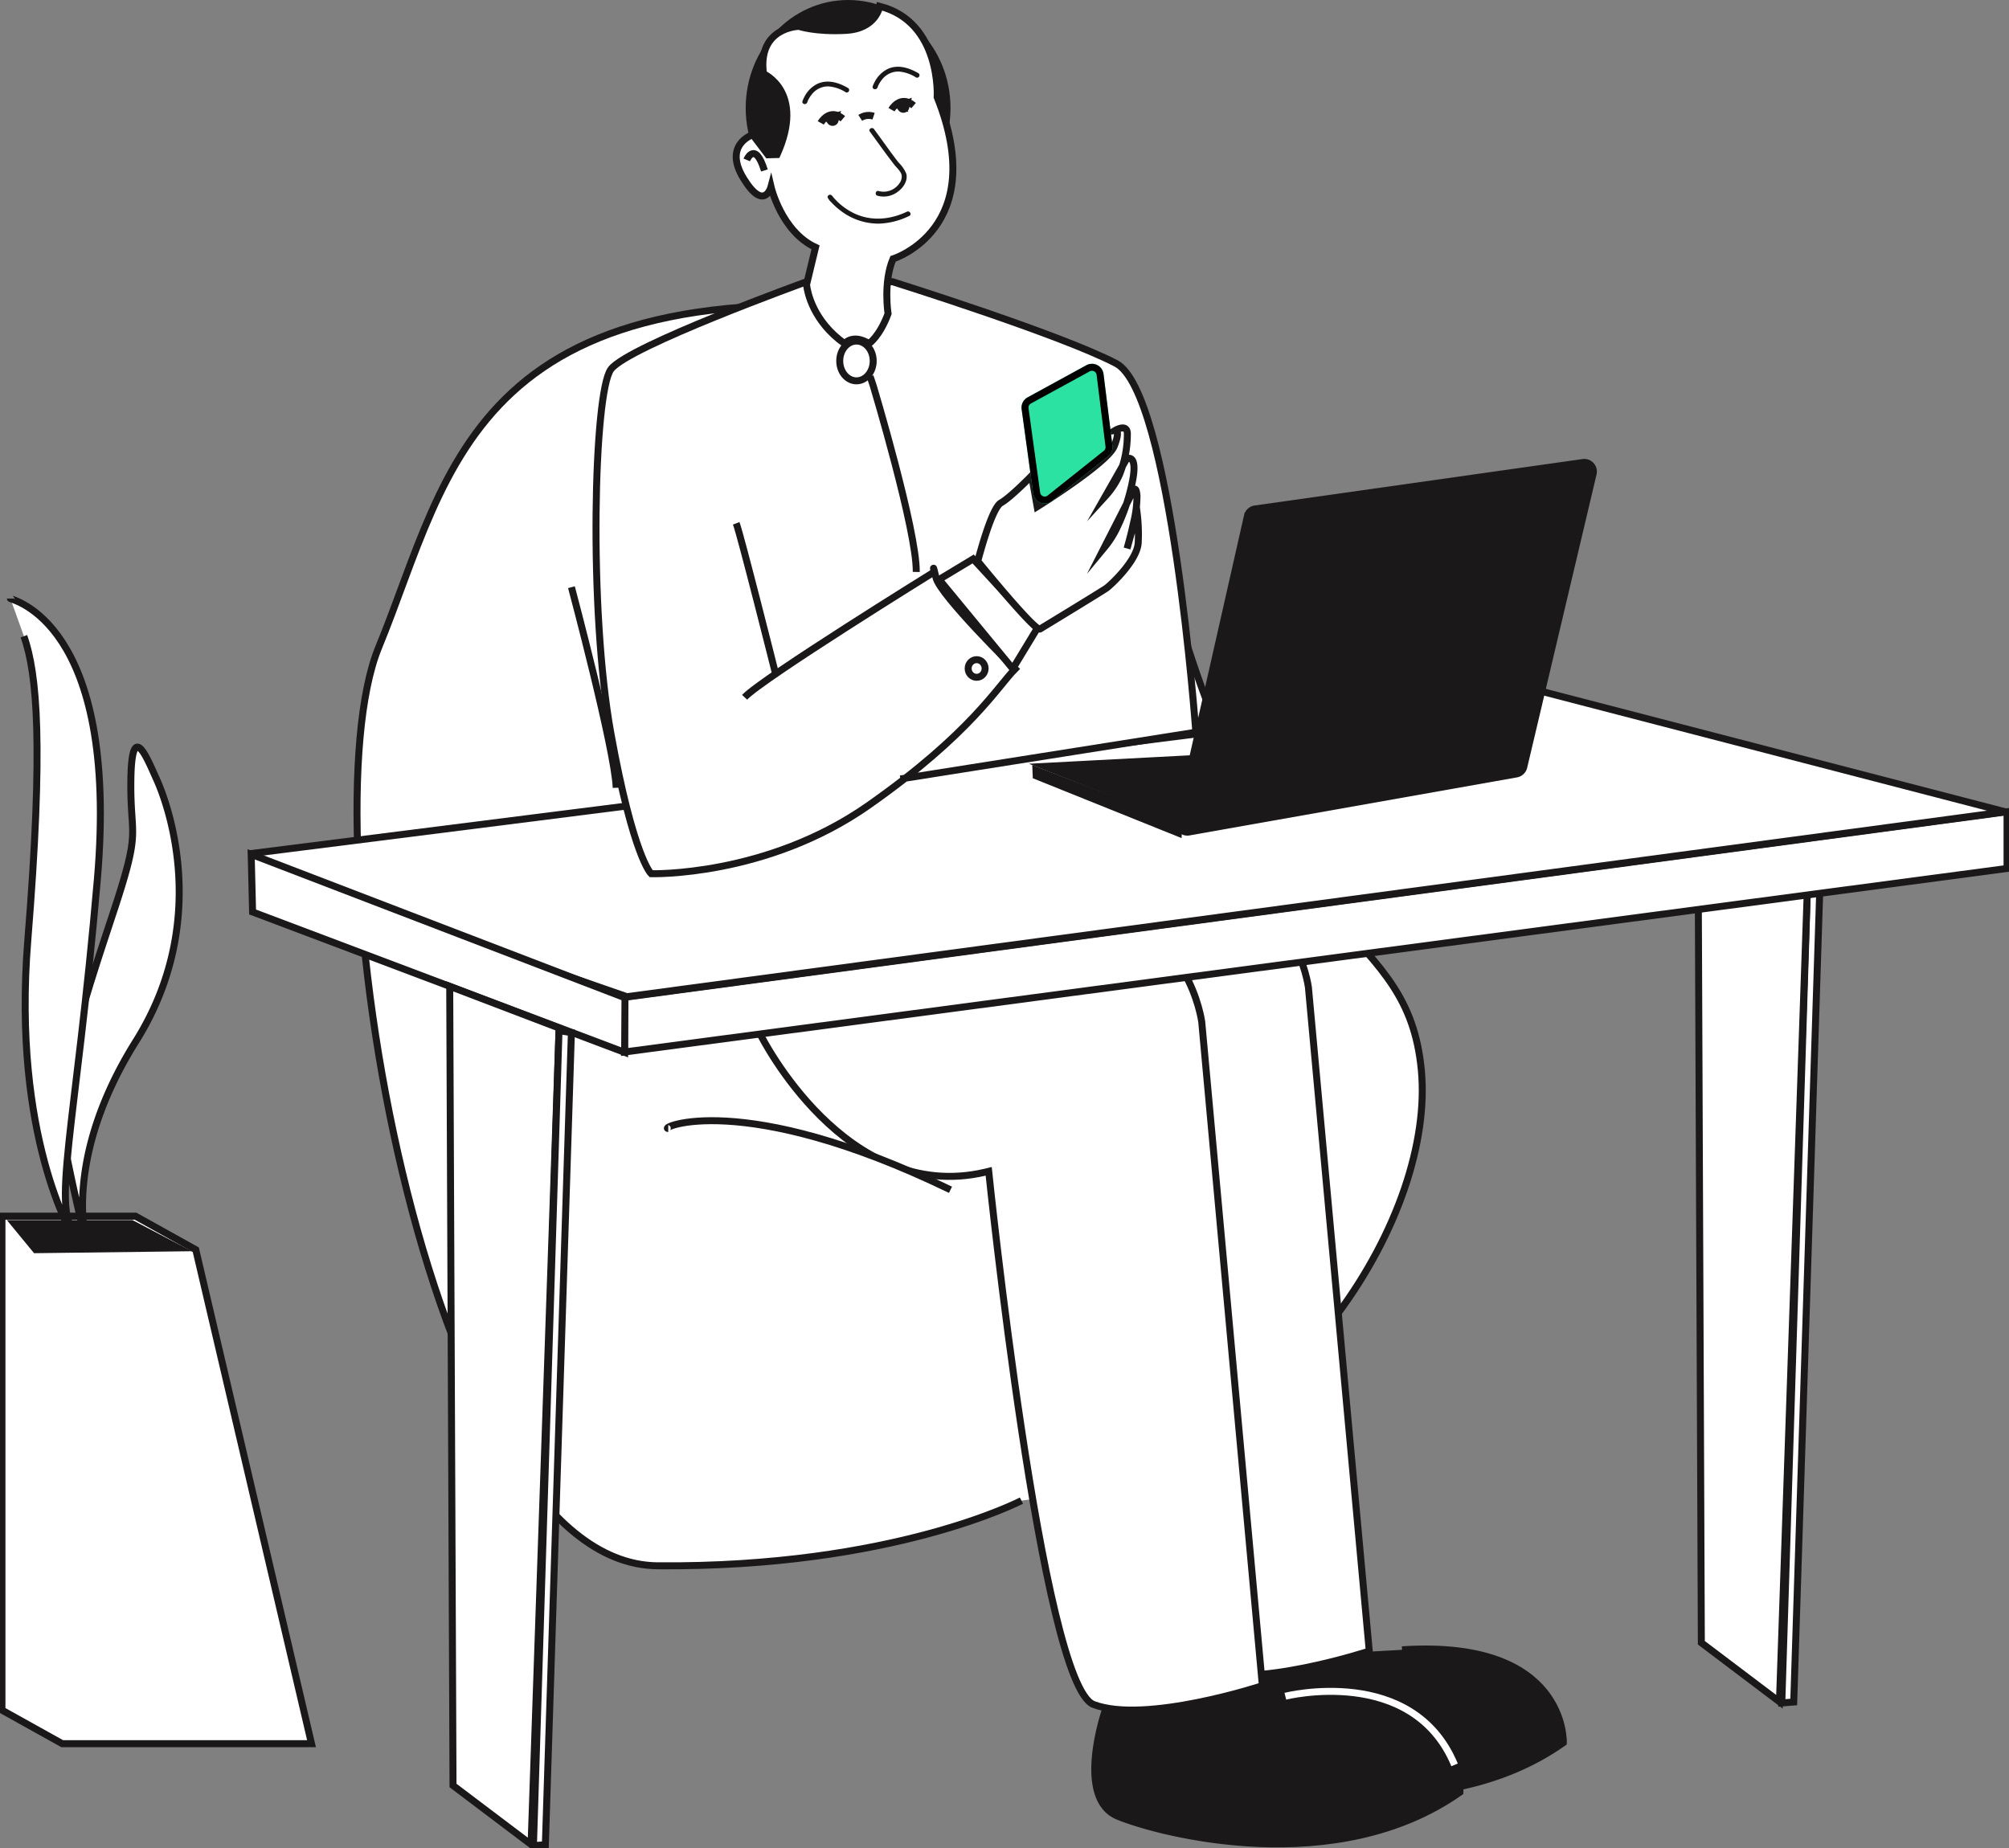 <svg xmlns="http://www.w3.org/2000/svg" width="288" height="265"><rect width="100%" height="100%" fill="#808080" stroke="none"/><defs><clipPath id="a"><path fill="#fff" d="m158.86 65.416-8.058 6.419a1.668 1.668 0 0 1-2.683-1.07l-1.666-12.123a1.663 1.663 0 0 1 .85-1.664l8.442-4.616a1.668 1.668 0 0 1 2.449 1.254l1.283 10.319a1.663 1.663 0 0 1-.617 1.481z"/></clipPath></defs><path fill="#1a1818" d="M173.276 238.109s-4.443 12.671 1.833 15.223c6.276 2.552 31.346 8.993 49.002-3.473 0 0 .556-14.873-23.115-13.314"/><path fill="none" stroke="#1a1818" stroke-miterlimit="20" d="M173.276 238.109s-4.443 12.671 1.833 15.223c6.276 2.552 31.346 8.993 49.002-3.473 0 0 .556-14.873-23.115-13.314"/><path fill="#fff" d="M146.43 215.151s-18.4 9.631-52.151 9.348c-33.752-.283-50.48-106.162-39.989-131.693 10.491-25.53 13.14-56.127 82.293-47.628 0 0 19.811 4.317 33.707 47.628s31.48 39.91 33.462 60.587c1.983 20.677-17.739 52.554-49.063 60.648"/><path fill="none" stroke="#1a1818" stroke-miterlimit="20" d="M146.43 215.151s-18.4 9.631-52.151 9.348c-33.752-.283-50.48-106.162-39.989-131.693 10.491-25.53 13.14-56.127 82.293-47.628 0 0 19.811 4.317 33.707 47.628s31.48 39.91 33.462 60.587c1.983 20.677-17.739 52.554-49.063 60.648"/><path fill="#fff" d="M124.29 143.277c.25.527 12.33 24.483 32.257 19.828l.517-.128s7.609 73.608 15.029 76.443c7.42 2.835 24.198-2.691 24.198-2.691l-8.725-95.188s-1.86-14.164-15.473-15.484l-13.613-1.337"/><path fill="none" stroke="#1a1818" stroke-miterlimit="20" d="M124.29 143.277c.25.527 12.33 24.483 32.257 19.828l.517-.128s7.609 73.608 15.029 76.443c7.42 2.835 24.198-2.691 24.198-2.691l-8.725-95.188s-1.86-14.164-15.473-15.484l-13.613-1.337"/><path fill="#fff" d="M108.96 148.245c.25.522 12.335 24.477 32.257 19.822l.517-.127s7.609 73.613 15.034 76.442c7.426 2.83 24.199-2.69 24.199-2.69l-8.692-95.183s-1.86-14.17-15.473-15.49l-13.646-1.309"/><path fill="none" stroke="#1a1818" stroke-miterlimit="20" d="M108.96 148.245c.25.522 12.335 24.477 32.257 19.822l.517-.127s7.609 73.613 15.034 76.442c7.426 2.83 24.199-2.69 24.199-2.69l-8.692-95.183s-1.86-14.17-15.473-15.49l-13.646-1.309"/><path fill="#fff" d="m260.873 127.593-1.772-.283-3.671 116.847 1.71-.128z"/><path fill="none" stroke="#1a1818" stroke-miterlimit="20" d="m260.873 127.593-1.772-.283-3.671 116.847 1.71-.128z"/><path fill="#fff" d="m255.093 243.993-11.196-8.461-.467-114.572 15.679 5.98z"/><path fill="none" stroke="#1a1818" stroke-miterlimit="20" d="m255.093 243.993-11.196-8.461-.467-114.572 15.679 5.98z"/><path fill="#fff" d="M287.72 116.39 89.5 142.997l.022 7.833 198.198-26.313z"/><path fill="none" stroke="#1a1818" stroke-miterlimit="20" d="M287.72 116.39 89.5 142.997l.022 7.833 198.198-26.313z"/><path fill="#fff" d="M287.326 116.401 89.872 142.903l-52.301-18.114c-.367-.127-.311-.66-1.111-2.468L220.579 99.02l66.72 17.331s.044.05.027.05z"/><path fill="none" stroke="#1a1818" stroke-miterlimit="20" d="M287.326 116.401 89.872 142.903l-52.301-18.114c-.367-.127-.311-.66-1.111-2.468L220.579 99.02l66.72 17.331s.044.05.027.05z"/><path fill="#fff" d="M89.594 143.061 36.01 122.49l.2 8.266 53.334 20.127z"/><path fill="none" stroke="#1a1818" stroke-miterlimit="20" d="M89.594 143.061 36.01 122.49l.2 8.266 53.334 20.127z"/><path fill="#fff" d="m129.075 111.684 42.355-6.701s-3.5-48.726-11.442-52.882c-7.942-4.155-32.046-11.711-32.046-11.711H115.63s-25.598 9.254-28.053 12.56c-2.455 3.307-3.216 34.468 0 52.221 3.216 17.753 5.765 20.1 5.765 20.1s16.545.471 31.196-9.82c14.652-10.29 18.528-17.092 20.989-19.545 0 0-10.775-10.574-11.347-13.081-.572-2.508-.283-.805-.283-.805s-24.576 15.218-27.153 17.953"/><path fill="none" stroke="#1a1818" stroke-miterlimit="20" d="m129.075 111.684 42.355-6.701s-3.5-48.726-11.442-52.882c-7.942-4.155-32.046-11.711-32.046-11.711H115.63s-25.598 9.254-28.053 12.56c-2.455 3.307-3.216 34.468 0 52.221 3.216 17.753 5.765 20.1 5.765 20.1s16.545.471 31.196-9.82c14.652-10.29 18.528-17.092 20.989-19.545 0 0-10.775-10.574-11.347-13.081-.572-2.508-.283-.805-.283-.805s-24.576 15.218-27.153 17.953"/><path fill="#fff" d="m148.687 90.104-3.505 5.78L134.63 83.08l4.876-2.94z"/><path fill="none" stroke="#1a1818" stroke-miterlimit="20" d="m148.687 90.104-3.505 5.78L134.63 83.08l4.876-2.94z"/><path fill="#1a1818" d="M121.58 30.968c8.106 0 14.678-6.933 14.678-15.484C136.258 6.932 129.686 0 121.58 0S106.9 6.932 106.9 15.484c0 8.551 6.572 15.484 14.68 15.484z"/><path fill="#fff" d="M115.633 40.689v.216c.122.976.905 5.126 5.437 8.355 0 0 1.172-1.454 3.51 0 0 0 1.522-1.026 2.727-4.283 0 0-.705-4.5.711-7.861 0 0 13.885-4.3 6.332-23.184 0 0 .627-10.769-8.242-13.032 0 0-.467 3.212-4.827 3.456-4.36.244-6.759-.577-6.759-.577s-5.96.106-5.07 6.802c0 0 5.992 2.585 1.949 11.578l-1.311.033-2.183-2.879s-4.293 1.415-1.316 6.269c2.977 4.854 3.938 1.204 3.938 1.204s1.488 6.408 6.381 8.677l-1.277 5.303"/><path fill="none" stroke="#1a1818" stroke-miterlimit="20" d="M115.633 40.689v.216c.122.976.905 5.126 5.437 8.355 0 0 1.172-1.454 3.51 0 0 0 1.522-1.026 2.727-4.283 0 0-.705-4.5.711-7.861 0 0 13.885-4.3 6.332-23.184 0 0 .627-10.769-8.242-13.032 0 0-.467 3.212-4.827 3.456-4.36.244-6.759-.577-6.759-.577s-5.96.106-5.07 6.802c0 0 5.992 2.585 1.949 11.578l-1.311.033-2.183-2.879s-4.293 1.415-1.316 6.269c2.977 4.854 3.938 1.204 3.938 1.204s1.488 6.408 6.381 8.677l-1.277 5.303"/><path fill="#1a1818" d="M115.733 14.684c0-.038.028-.077.039-.11.011-.034-.028.05 0-.05l.078-.167c.144-.292.319-.567.522-.821a2.954 2.954 0 0 1 2.416-1.148 5.352 5.352 0 0 1 2.46.848.35.35 0 0 0 .35-.599c-1.294-.765-2.877-1.287-4.338-.654a4.13 4.13 0 0 0-1.943 1.897 4.359 4.359 0 0 0-.278.616c-.139.427.528.61.672.188zM125.803 12.554c0-.038.028-.072.039-.11.011-.04 0 .055 0-.05l.078-.167c.144-.292.319-.567.522-.821a2.954 2.954 0 0 1 2.416-1.148 5.352 5.352 0 0 1 2.46.848.35.35 0 0 0 .356-.599c-1.3-.765-2.883-1.287-4.344-.654a4.208 4.208 0 0 0-1.943 1.897c-.11.2-.203.407-.278.621-.139.422.528.605.672.183z"/><path fill="#fff" d="M117.66 17.619s1.25-2.22 3.166-.594"/><path fill="none" stroke="#1a1818" stroke-miterlimit="20" d="M117.66 17.619s1.25-2.22 3.166-.594"/><path fill="#fff" d="m118.63 16.858.439.554a.372.372 0 0 0 .644-.138l.15-.594-.405.144-.3.045.088.332.167.128"/><path fill="none" stroke="#1a1818" stroke-miterlimit="20" d="m118.63 16.858.439.554a.372.372 0 0 0 .644-.138l.15-.594-.405.144-.3.045.088.332.167.128"/><path fill="#fff" d="M127.8 15.729s1.255-2.22 3.171-.594"/><path fill="none" stroke="#1a1818" stroke-miterlimit="20" d="M127.8 15.729s1.255-2.22 3.171-.594"/><path fill="#fff" d="m128.77 14.972.439.555a.361.361 0 0 0 .638-.139l.15-.588-.4.144-.305.045.094.332.162.128"/><path fill="none" stroke="#1a1818" stroke-miterlimit="20" d="m128.77 14.972.439.555a.361.361 0 0 0 .638-.139l.15-.588-.4.144-.305.045.094.332.162.128"/><path fill="#1a1818" d="M123.32 16.904a2.223 2.223 0 0 1 1.91-.239"/><path fill="none" stroke="#1a1818" stroke-miterlimit="20" d="M123.32 16.904a2.223 2.223 0 0 1 1.91-.239"/><path fill="#1a1818" d="m124.683 18.848 1.872 2.574c.537.74 1.092 1.48 1.666 2.22.339.432.933.931 1.039 1.492a1.57 1.57 0 0 1-.322 1.148 2.743 2.743 0 0 1-2.977 1.11c-.428-.14-.606.554-.184.665a3.336 3.336 0 0 0 3.033-.649c.722-.555 1.36-1.53 1.11-2.496a4.632 4.632 0 0 0-1.06-1.56c-.45-.554-.894-1.164-1.328-1.752l-.872-1.21-1.366-1.88c-.26-.361-.86 0-.6.35zM118.645 28.307c.128.265.307.503.528.699.436.47.916.897 1.433 1.276a8.893 8.893 0 0 0 5.437 1.78c1.5-.06 2.972-.439 4.315-1.11.4-.193.05-.793-.35-.598-2.538 1.21-5.392 1.414-7.914.055a9.141 9.141 0 0 1-2.627-2.114 2.048 2.048 0 0 1-.117-.15c0-.005-.077-.16-.033 0a.35.35 0 0 0-.672.184z"/><path fill="#fff" d="M107.05 22.929s1.183-2.835 2.533 1.509"/><path fill="none" stroke="#1a1818" stroke-miterlimit="20" d="M107.05 22.929s1.183-2.835 2.533 1.509"/><path fill="#fff" d="M140.006 97.11c.672 0 1.217-.567 1.217-1.265 0-.699-.545-1.265-1.217-1.265-.671 0-1.216.566-1.216 1.265 0 .698.545 1.265 1.216 1.265z"/><path fill="none" stroke="#1a1818" stroke-miterlimit="20" d="M140.006 97.11c.672 0 1.217-.567 1.217-1.265 0-.699-.545-1.265-1.217-1.265-.671 0-1.216.566-1.216 1.265 0 .698.545 1.265 1.216 1.265z"/><path fill="#fff" d="M140.16 80.453c.106-.283 1.95-7.578 3.332-8.355 1.383-.776 4.4-3.883 4.4-3.883l.793 4.438s10.086-6.269 11.041-8.677c.956-2.407.145-2.269.145-2.269s1.844-1.11 1.738.638a15.246 15.246 0 0 1-1.16 5.787 11.51 11.51 0 0 1-1.961 2.968l3.021-5.315s1.978-1.06.522 4.605a27.067 27.067 0 0 1-1.766 4.96 13.534 13.534 0 0 1-1.955 3.15l3.794-7.44s.71-2.085.888 0a15.91 15.91 0 0 1-.483 3.845 58.423 58.423 0 0 1-.939 3.734l1.433-5.17c.182 1.432.238 2.879.167 4.321-.111 2.552-3.938 6.103-4.577 6.552-.638.45-8.802 5.42-9.497 5.842-.694.422-8.936-9.73-8.936-9.73z"/><path fill="none" stroke="#1a1818" stroke-miterlimit="20" d="M140.16 80.453c.106-.283 1.95-7.578 3.332-8.355 1.383-.776 4.4-3.883 4.4-3.883l.793 4.438s10.086-6.269 11.041-8.677c.956-2.407.145-2.269.145-2.269s1.844-1.11 1.738.638a15.246 15.246 0 0 1-1.16 5.787 11.51 11.51 0 0 1-1.961 2.968l3.021-5.315s1.978-1.06.522 4.605a27.067 27.067 0 0 1-1.766 4.96 13.534 13.534 0 0 1-1.955 3.15l3.794-7.44s.71-2.085.888 0a15.91 15.91 0 0 1-.483 3.845 58.423 58.423 0 0 1-.939 3.734l1.433-5.17c.182 1.432.238 2.879.167 4.321-.111 2.552-3.938 6.103-4.577 6.552-.638.45-8.802 5.42-9.497 5.842-.694.422-8.936-9.73-8.936-9.73z"/><path fill="#2ce2a2" d="m158.86 65.416-8.058 6.419a1.668 1.668 0 0 1-2.683-1.07l-1.666-12.123a1.663 1.663 0 0 1 .85-1.664l8.442-4.616a1.668 1.668 0 0 1 2.449 1.254l1.283 10.319a1.663 1.663 0 0 1-.617 1.481z"/><path fill="none" stroke="#000" stroke-miterlimit="20" stroke-width="2" d="m158.86 65.416-8.058 6.419a1.668 1.668 0 0 1-2.683-1.07l-1.666-12.123a1.663 1.663 0 0 1 .85-1.664l8.442-4.616a1.668 1.668 0 0 1 2.449 1.254l1.283 10.319a1.663 1.663 0 0 1-.617 1.481z" clip-path="url(&quot;#a&quot;)"/><path fill="#fff" d="M122.78 54.603c1.324 0 2.399-1.277 2.399-2.851 0-1.575-1.075-2.852-2.4-2.852s-2.399 1.277-2.399 2.852c0 1.574 1.074 2.851 2.4 2.851z"/><path fill="none" stroke="#1a1818" stroke-miterlimit="20" d="M122.78 54.603c1.324 0 2.399-1.277 2.399-2.851 0-1.575-1.075-2.852-2.4-2.852s-2.399 1.277-2.399 2.852c0 1.574 1.074 2.851 2.4 2.851z"/><path fill="#fff" d="M131.35 82.004c.095-5.853-6.176-26.724-6.176-26.724l-.444-1.32"/><path fill="none" stroke="#1a1818" stroke-miterlimit="20" d="M131.35 82.004c.095-5.853-6.176-26.724-6.176-26.724l-.444-1.32"/><path fill="#fff" d="M105.54 75.03c.65 1.698 5.648 21.598 5.648 21.598"/><path fill="none" stroke="#1a1818" stroke-miterlimit="20" d="M105.54 75.03c.65 1.698 5.648 21.598 5.648 21.598"/><path fill="#1a1818" d="m217.379 110.967-46.936 8.322a1.312 1.312 0 0 1-1.495-.938 1.308 1.308 0 0 1-.016-.638l9.897-43.733a1.314 1.314 0 0 1 1.11-1.01l46.987-6.657a1.312 1.312 0 0 1 1.46 1.598l-9.946 42.058a1.32 1.32 0 0 1-1.061.998z"/><path fill="none" stroke="#1a1818" stroke-miterlimit="20" d="m217.379 110.967-46.936 8.322a1.312 1.312 0 0 1-1.495-.938 1.308 1.308 0 0 1-.016-.638l9.897-43.733a1.314 1.314 0 0 1 1.11-1.01l46.987-6.657a1.312 1.312 0 0 1 1.46 1.598l-9.946 42.058a1.32 1.32 0 0 1-1.061.998z"/><path fill="#1a1818" d="m168.91 119.434-20.367-8.194-.033-.81 20.427 7.883z"/><path fill="none" stroke="#1a1818" stroke-miterlimit="20" d="m168.91 119.434-20.367-8.194-.033-.81 20.427 7.883z"/><path fill="#1a1818" d="m168.78 117.306-18.95-7.423 24.604-1.293-5.104 7.528z"/><path fill="none" stroke="#1a1818" stroke-miterlimit="20" d="m168.78 117.306-18.95-7.423 24.604-1.293-5.104 7.528z"/><path fill="#fff" d="m76.133 264.453-11.19-8.455-.473-114.578 15.684 5.98z"/><path fill="none" stroke="#1a1818" stroke-miterlimit="20" d="m76.133 264.453-11.19-8.455-.473-114.578 15.684 5.98z"/><path fill="#fff" d="m81.913 148.053-1.777-.283-3.666 116.853 1.71-.134z"/><path fill="none" stroke="#1a1818" stroke-miterlimit="20" d="m81.913 148.053-1.777-.283-3.666 116.853 1.71-.134z"/><path fill="#1a1818" d="M158.454 245.199s-4.415 12.671 1.833 15.223c6.248 2.552 31.347 8.993 49.003-3.473 0 0 .555-14.873-23.116-13.314"/><path fill="none" stroke="#1a1818" stroke-miterlimit="20" d="M158.454 245.199s-4.415 12.671 1.833 15.223c6.248 2.552 31.347 8.993 49.003-3.473 0 0 .555-14.873-23.116-13.314"/><path fill="#1a1818" d="M184.26 243.2s18.245-4.61 24.26 9.841"/><path fill="none" stroke="#fff" stroke-miterlimit="20" d="M184.26 243.2s18.245-4.61 24.26 9.841"/><path fill="#fff" d="m44.656 250.003-16.59-70.823-8.641-4.81H.28v70.823l8.642 4.81z"/><path fill="none" stroke="#1a1818" stroke-miterlimit="20" d="m44.656 250.003-16.59-70.823-8.641-4.81H.28v70.823l8.642 4.81z"/><path fill="#1a1818" d="m27.5 179.396-22.616.283L.98 174.93h18.011z"/><path fill="#fff" d="M12.535 178.753s-3.971-12.038 6.948-29.458c10.919-17.42 4.399-34.397 2.977-37.537-1.422-3.14-3.571-8.643-3.7 0-.127 8.644 1.573 6.658-2.393 18.696-3.965 12.039-8.653 25.637-7.164 33.431a260.054 260.054 0 0 0 3.332 14.868z"/><path fill="none" stroke="#1a1818" stroke-miterlimit="20" d="M12.535 178.753s-3.971-12.038 6.948-29.458c10.919-17.42 4.399-34.397 2.977-37.537-1.422-3.14-3.571-8.643-3.7 0-.127 8.644 1.573 6.658-2.393 18.696-3.965 12.039-8.653 25.637-7.164 33.431a260.054 260.054 0 0 0 3.332 14.868z"/><path fill="#fff" d="M1.49 85.82c0 .155 15.657 3.129 12.469 40.243-3.072 35.728-6.876 48.088-2.844 50.946.157.11.325.207.5.288 4.832 2.22-1.11 0-1.11 0s-8.793-14.269-6.521-42.451c2.271-28.183 1.333-38.236-.556-43.628"/><path fill="none" stroke="#1a1818" stroke-miterlimit="20" d="M1.49 85.82c0 .155 15.657 3.129 12.469 40.243-3.072 35.728-6.876 48.088-2.844 50.946.157.11.325.207.5.288 4.832 2.22-1.11 0-1.11 0s-8.793-14.269-6.521-42.451c2.271-28.183 1.333-38.236-.556-43.628"/><path fill="#fff" d="M95.798 161.805c-1.517 0 10.396-5.759 40.46 8.782"/><path fill="none" stroke="#1a1818" stroke-miterlimit="20" d="M95.798 161.805c-1.517 0 10.396-5.759 40.46 8.782"/><path fill="#fff" d="M81.92 84.19s6.226 23.334 6.415 28.76"/><path fill="none" stroke="#1a1818" stroke-miterlimit="20" d="M81.92 84.19s6.226 23.334 6.415 28.76"/></svg>